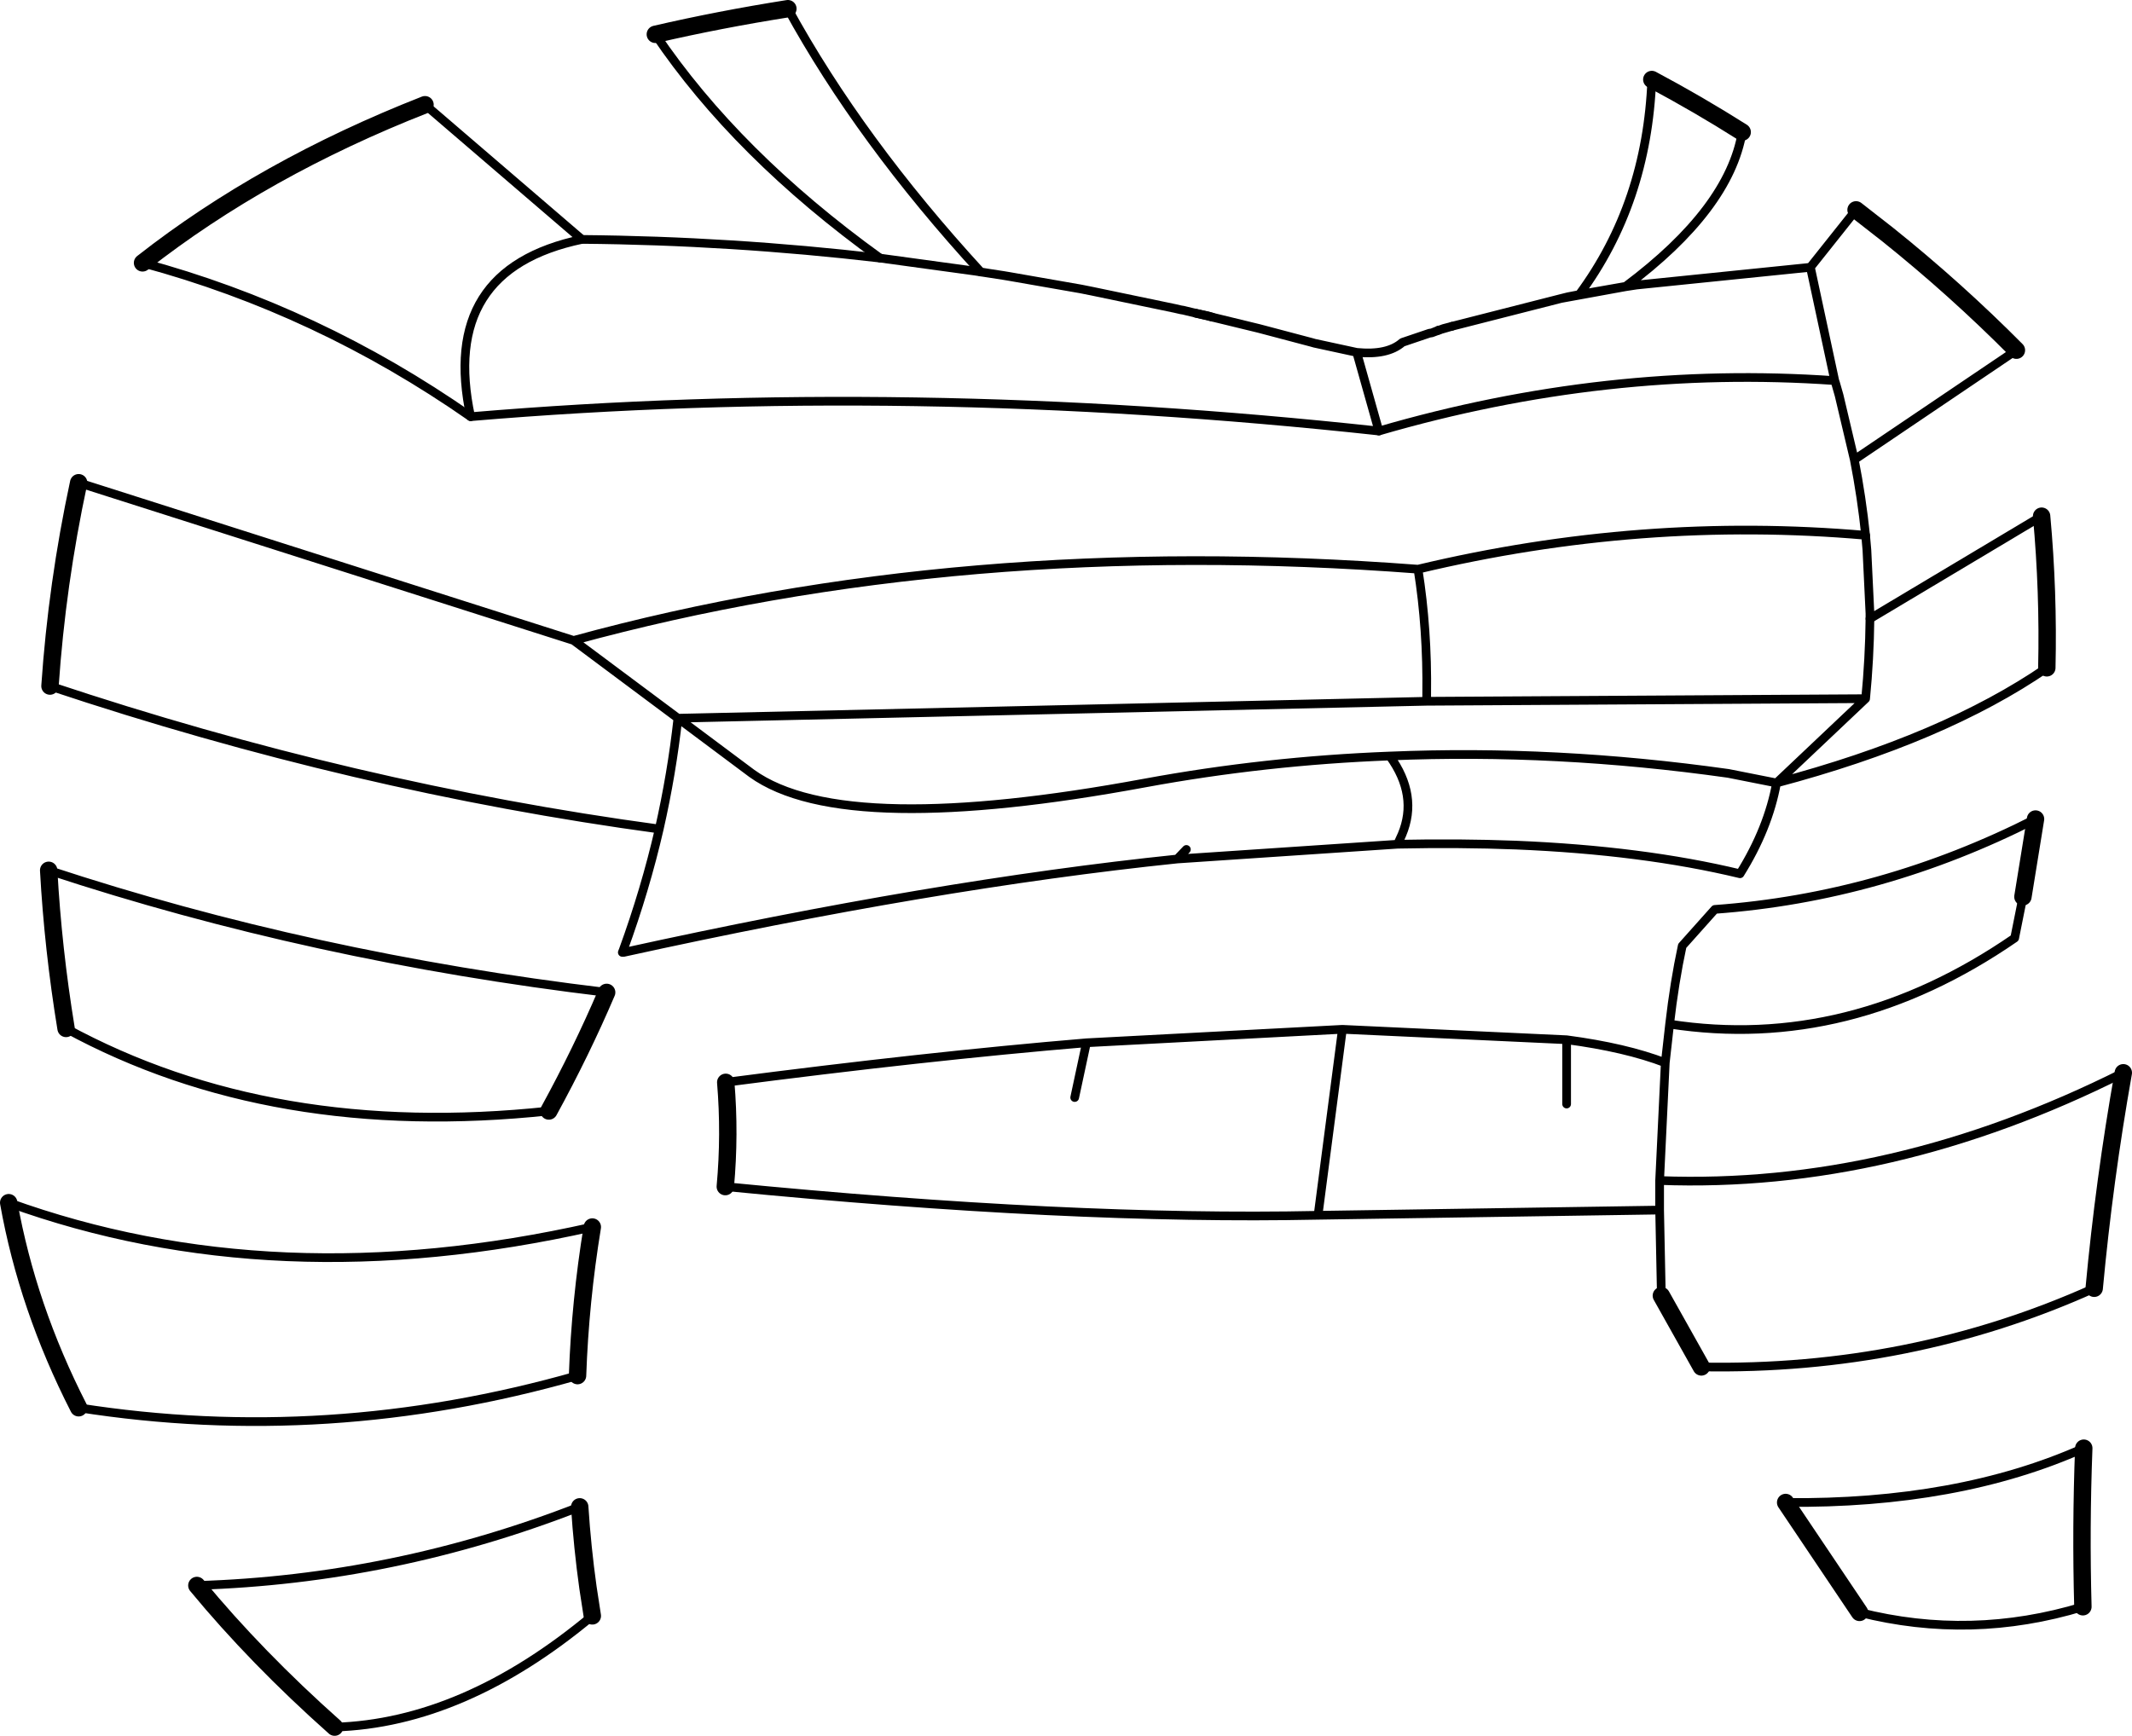 <?xml version="1.0" encoding="UTF-8" standalone="no"?>
<svg xmlns:xlink="http://www.w3.org/1999/xlink" height="199.75px" width="245.3px" xmlns="http://www.w3.org/2000/svg">
  <g transform="matrix(1.0, 0.0, 0.0, 1.0, -78.65, -106.9)">
    <path d="M218.15 143.4 L217.65 143.25 216.25 142.95 M191.5 138.2 Q177.6 123.05 169.3 107.9 M154.05 110.85 Q163.4 124.7 179.9 136.6 M241.8 172.4 Q189.2 168.4 144.65 180.6 L156.65 189.55 242.8 187.6 242.8 187.25 242.8 186.8 Q242.9 179.3 241.8 172.4 267.55 166.25 293.3 168.5 292.85 164.15 292.0 159.8 L290.25 152.4 289.85 151.0 289.75 150.7 Q263.55 148.85 237.3 156.5 M215.15 204.65 L214.1 205.75 239.45 204.05 239.95 202.95 Q241.85 198.45 238.55 193.9 224.25 194.45 210.4 197.0 193.4 200.15 182.15 199.95 170.5 199.75 165.15 195.9 L156.65 189.55 Q155.95 195.9 154.5 202.3 152.9 209.25 150.35 216.25 L150.25 216.5 150.4 216.5 Q186.1 208.65 214.1 205.75 M279.1 122.1 Q277.6 130.95 265.7 139.85 L266.95 139.7 286.55 137.7 286.95 137.65 292.2 131.05 M310.65 147.2 L292.0 159.8 M268.7 116.05 Q268.15 130.25 260.35 140.8 L262.0 140.5 265.7 139.85 265.65 139.9 266.95 139.7 M244.15 144.9 L244.2 144.9 M260.35 140.8 L259.05 141.05 258.25 141.25 265.65 139.9 M258.25 141.25 L245.7 144.45 M239.45 204.05 Q246.6 203.9 253.05 204.15 267.65 204.75 278.85 207.45 282.1 202.25 283.05 197.0 L277.5 195.9 Q257.65 193.1 238.55 193.9 M314.15 183.75 Q302.3 191.9 283.05 197.0 L293.3 187.3 242.8 187.6 M293.3 187.3 Q293.75 182.7 293.8 178.1 M289.75 150.7 L286.95 137.65 M145.6 134.45 L127.55 118.95 M95.05 137.15 Q115.25 142.6 132.8 154.85 M84.4 185.85 Q119.45 197.55 154.5 202.3 M144.65 180.6 L87.7 162.45 M141.8 234.75 Q109.95 238.15 86.25 225.25 M84.25 207.05 Q114.55 217.05 148.45 221.1 M146.8 292.85 Q132.0 305.2 117.15 305.65 M101.3 289.35 Q123.95 288.65 145.35 280.3 M145.1 265.2 Q116.35 273.4 87.7 268.9 M79.65 245.3 Q110.2 256.35 146.8 248.1 M311.4 210.1 L310.45 214.85 Q291.45 227.95 270.75 224.75 L270.25 229.2 269.6 242.75 Q296.25 243.75 322.95 230.35 M319.6 255.15 Q298.5 264.65 274.4 264.2 M269.8 256.0 L269.6 246.15 230.3 246.75 Q201.85 247.35 162.1 243.45 M162.15 231.45 Q185.15 228.45 203.65 226.9 L233.1 225.35 258.9 226.55 Q265.7 227.45 270.25 229.2 M270.75 224.75 Q271.3 219.95 272.2 215.75 L275.95 211.55 Q295.15 210.15 312.85 201.15 M258.9 226.55 L258.9 233.95 M269.6 242.75 L269.6 244.05 269.6 246.15 M318.3 291.8 Q305.45 295.7 292.6 292.45 M284.1 279.8 Q303.95 280.0 318.4 273.55 M230.3 246.75 L233.1 225.35 M202.3 233.2 L203.65 226.9" fill="none" stroke="#000000" stroke-linecap="round" stroke-linejoin="round" stroke-width="1.0"/>
    <path d="M169.3 107.9 Q161.4 109.15 154.05 110.85 M292.2 131.05 L295.85 133.9 Q303.65 140.15 310.65 147.2 M279.1 122.1 Q274.05 118.9 268.7 116.05 M313.55 166.3 Q314.35 175.0 314.15 183.75 M127.55 118.95 Q108.95 126.25 95.05 137.15 M87.7 162.45 Q85.2 174.1 84.4 185.85 M148.45 221.1 Q145.55 227.9 141.8 234.75 M86.25 225.25 Q84.75 216.1 84.25 207.05 M145.35 280.3 Q145.65 284.95 146.3 289.6 L146.8 292.85 M117.15 305.65 Q108.15 297.65 101.3 289.35 M146.8 248.1 Q145.4 256.65 145.1 265.2 M87.7 268.9 Q81.8 257.35 79.65 245.3 M322.95 230.35 Q320.75 242.75 319.6 255.15 M274.4 264.2 L269.8 256.0 M162.1 243.45 Q162.65 237.45 162.15 231.45 M312.85 201.15 L311.4 210.1 M292.6 292.45 L284.1 279.8 M318.4 273.55 Q318.05 282.7 318.3 291.8" fill="none" stroke="#000000" stroke-linecap="round" stroke-linejoin="round" stroke-width="2.0"/>
    <path d="M203.0 140.15 L194.7 138.7 194.1 138.6 191.5 138.2 190.85 138.1 179.9 136.6 Q162.75 134.6 145.6 134.45 129.15 137.9 132.8 154.85 183.0 150.6 237.3 156.5 L234.75 147.45 229.9 146.4 229.55 146.3 223.5 144.7 218.15 143.4 216.25 142.95 214.8 142.6 214.5 142.55 213.85 142.4 204.25 140.4 203.25 140.2 203.0 140.15 M243.4 145.2 L244.15 144.9 245.7 144.45 244.75 144.7 244.2 144.9 243.4 145.2 243.1 145.25 240.0 146.3 Q238.3 147.8 234.75 147.45" fill="none" stroke="#000000" stroke-linecap="round" stroke-linejoin="round" stroke-width="1.0"/>
    <path d="M293.3 168.5 L293.45 170.2 293.8 177.5 293.8 177.8 293.8 178.1 313.55 166.3" fill="none" stroke="#000000" stroke-linecap="round" stroke-linejoin="round" stroke-width="1.0"/>
  </g>
</svg>
